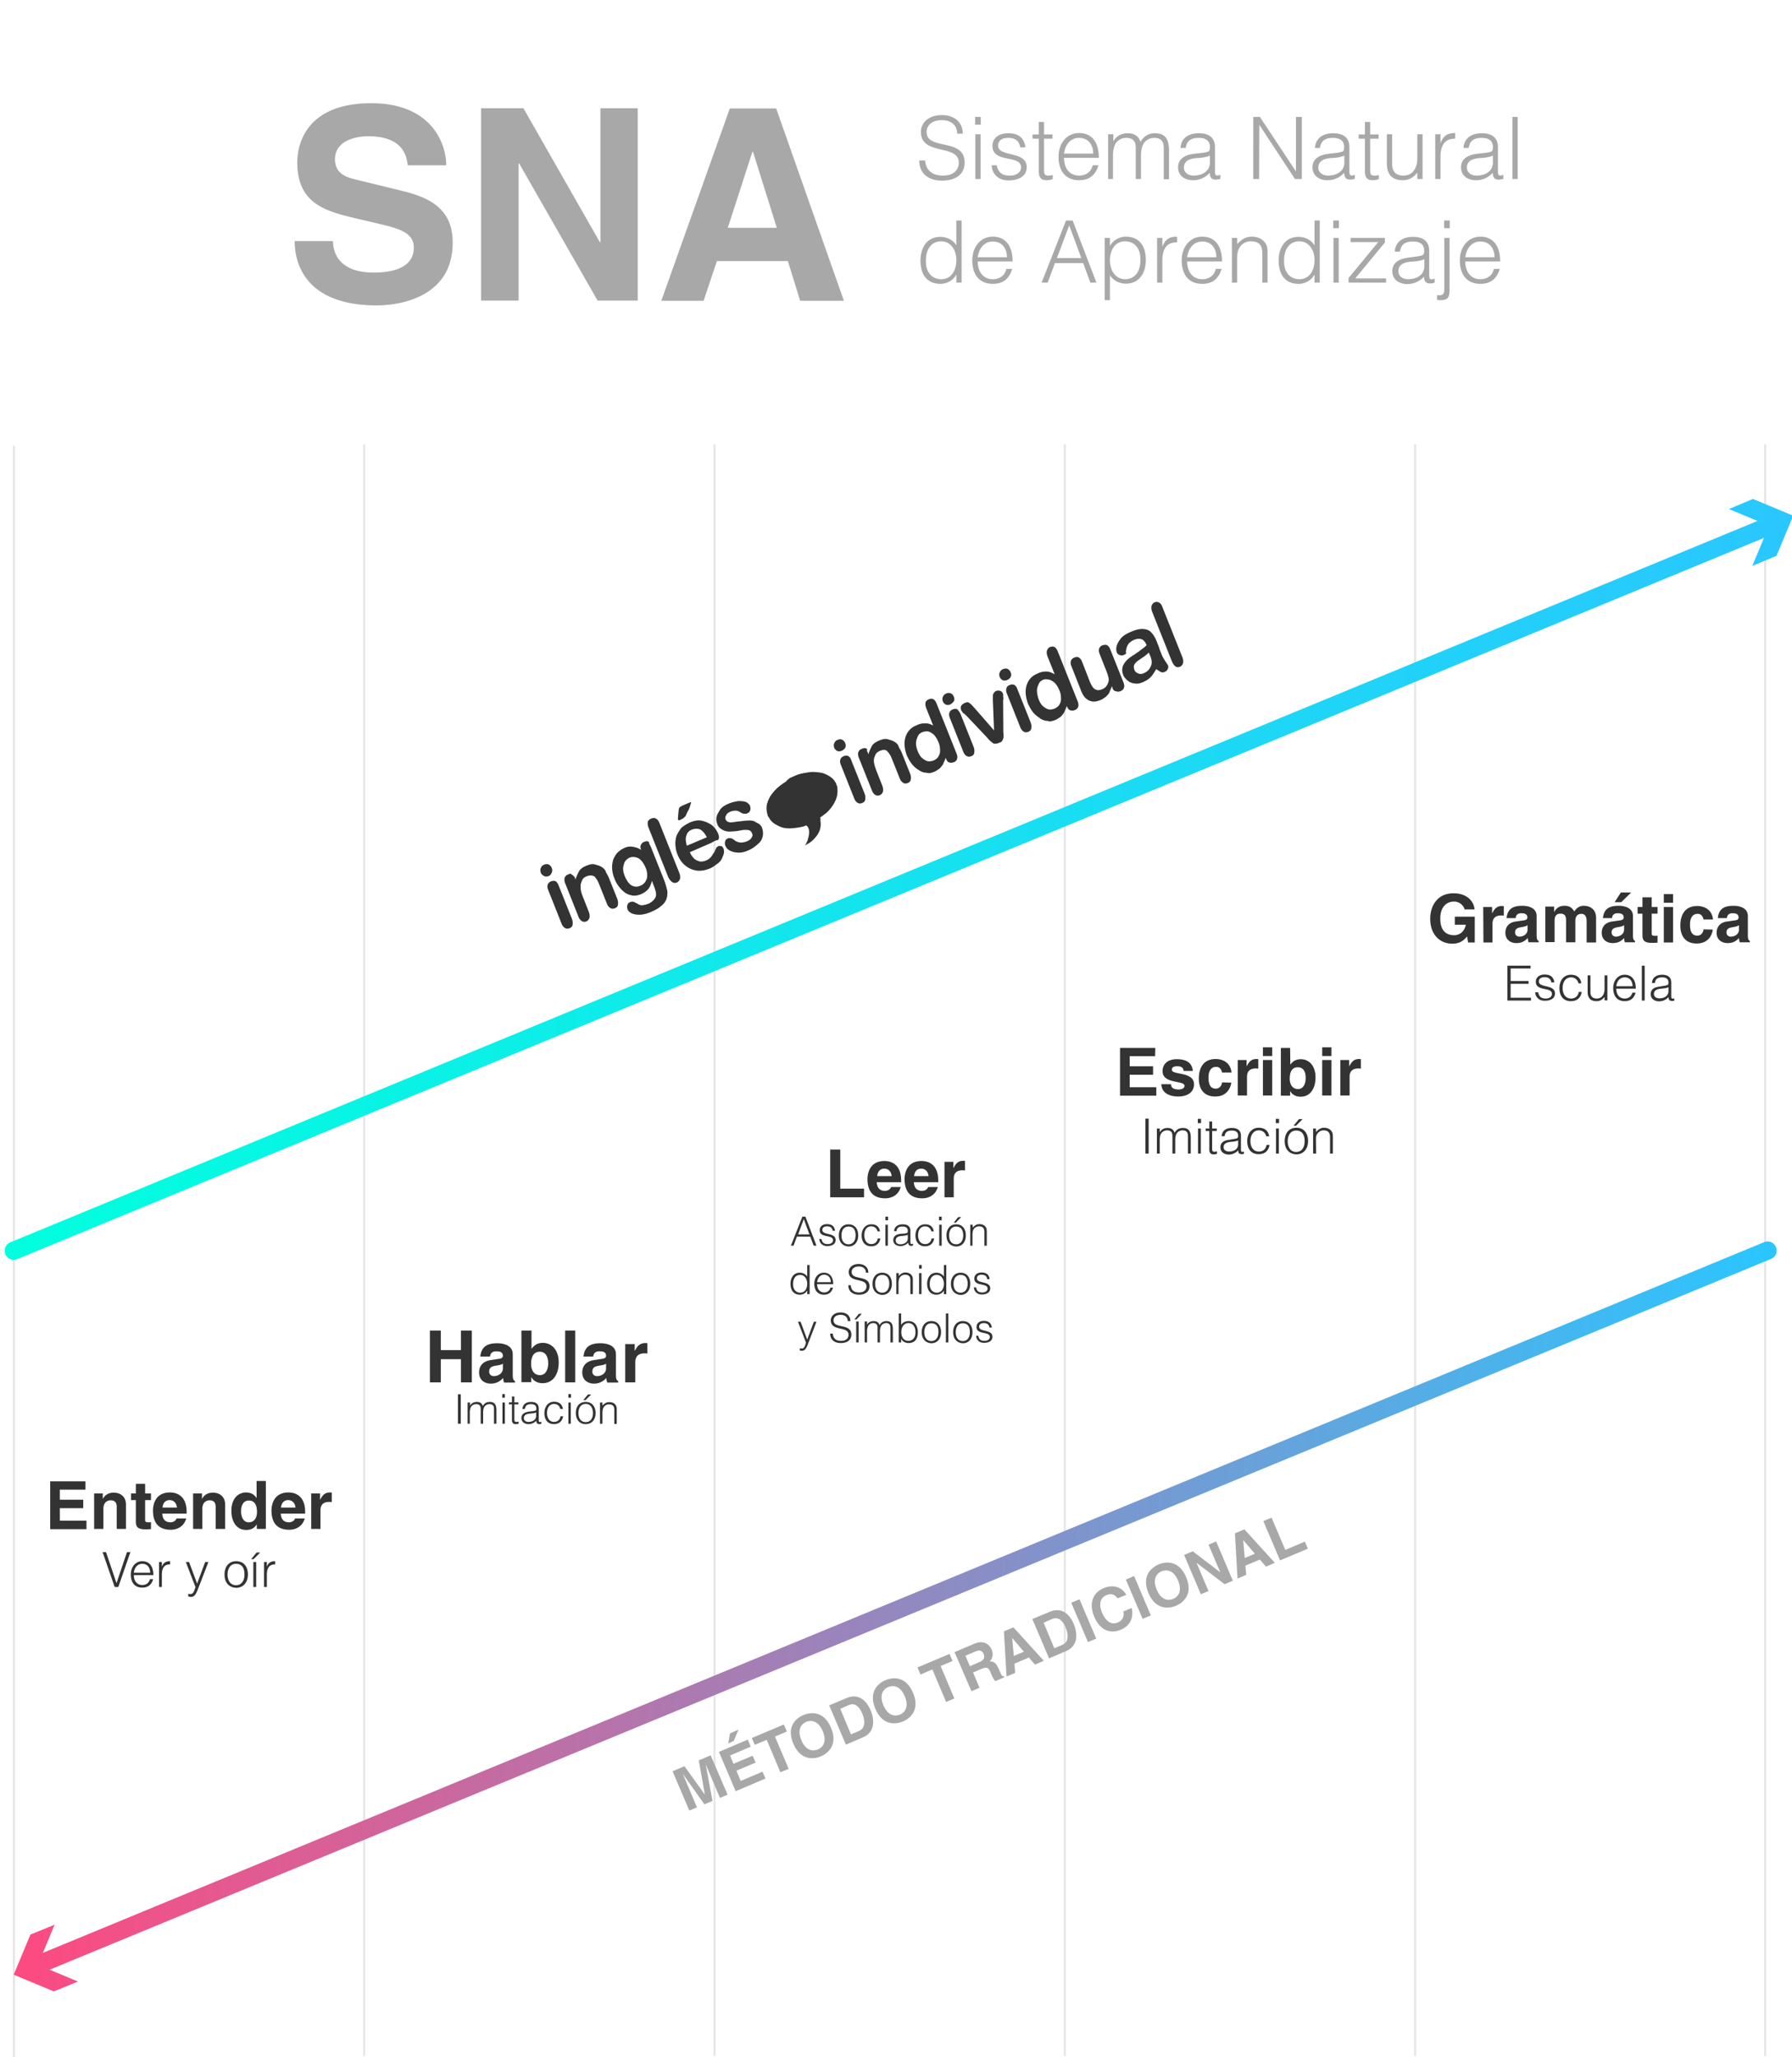 <svg xmlns="http://www.w3.org/2000/svg" viewBox="0 0 889.1 1020.4" xmlns:xlink="http://www.w3.org/1999/xlink"><linearGradient id="a"><stop offset="0" stop-color="#00ffde"/><stop offset="1" stop-color="#2ac6ff"/></linearGradient><linearGradient id="c" x1="2.3" x2="892.24" y1="578.96" y2="578.96" gradientTransform="matrix(1 0 0 -1 0 1020)" gradientUnits="userSpaceOnUse" xlink:href="#a"/><linearGradient id="d" x1="189.91" x2="894.16" y1="755.94" y2="755.94" gradientTransform="matrix(1 0 0 -1 0 1020)" gradientUnits="userSpaceOnUse" xlink:href="#a"/><linearGradient id="b"><stop offset="0" stop-color="#ff497f"/><stop offset="1" stop-color="#2ac6ff"/></linearGradient><linearGradient id="e" x1="-.08" x2="881.45" y1="222.05" y2="222.05" gradientTransform="matrix(1 0 0 -1 0 1020)" gradientUnits="userSpaceOnUse" xlink:href="#b"/><linearGradient id="f" x1="2.31" x2="706.56" y1="48.75" y2="48.75" gradientTransform="matrix(1 0 0 -1 0 1020)" gradientUnits="userSpaceOnUse" xlink:href="#b"/><path fill="none" stroke="#e5e5e5" stroke-miterlimit="10" d="M6.9 221.1v799.3m173.8-800v799.4m173.8-799.4v799.4m173.8-799.4v799.4m173.8-799.4v799.4m173.7-799.4v799.4"/><path fill="none" stroke="url(#c)" stroke-width="9" d="M6.8 620.4l869-358.7" stroke-linecap="round" stroke-linejoin="round"/><path fill="url(#d)" d="M869.4 280.7l8.3-19.9-19.9-8.3 11.9-5 20 8.3-8.3 19.9z"/><path fill="none" stroke="url(#e)" stroke-width="9" d="M16.3 975.6L877 620.3" stroke-linecap="round" stroke-linejoin="round"/><path fill="url(#f)" d="M38.7 982.9l-19.9-8.3 8.3-19.9-12 4.9-8.3 19.9 19.9 8.3z"/><path fill="#333" d="M272.3 434.5c-.7.3-1.5.4-2.2.1-.6-.3-1.5-.8-1.8-1.8-.2-.8-.4-1.5.1-2.4.2-.6.9-1.3 1.6-1.5.7-.3 1.5-.4 2.2-.1.6.3 1.2.9 1.5 1.6.4 1 .4 1.5.1 2.3s-.8 1.6-1.5 1.8zm4.9 4.8l6.5 16.3c.5 1.3.5 2 .4 3s-.7 1.5-1.5 1.8c-.7.3-1.5.4-2.3-.1-.6-.3-1.3-1.1-1.7-2.2l-6.6-16.6c-.5-1.3-.5-2-.2-2.8.2-.6.9-1.3 1.6-1.5.7-.3 1.5-.4 2.2-.1.6.3 1.2 1.2 1.6 2.2zm8.1-3.8l.2.8c.5-1.6 1.2-3 1.8-4.2.9-1.3 2-2 3.7-2.7 1.5-.6 2.9-1 4.2-.6s2.4.6 3.7 1.5c.7.5 1.3 1.1 1.6 1.9.2.8.9 1.6 1.5 3l4.2 10.5c.5 1.3.5 2 .4 3s-.7 1.5-1.5 1.8c-.7.3-1.5.4-2.3-.1-.6-.3-1.3-1.1-1.7-2.2l-3.8-9.5c-.7-1.9-1.5-3-2.4-4-1.3-.6-2.4-.6-3.9 0-1 .4-1.8 1-2.2 2s-.9 2-.7 3.2c-.1 1.1.2 2.8 1.2 5.2l2.8 7.1c.5 1.3.5 2 .4 3-.2.6-.7 1.5-1.5 1.8-.7.3-1.5.4-2.3-.1-.7-.5-1.3-1.1-1.7-2.2l-6.6-16.6c-.4-1-.5-2-.2-2.8.2-.6.9-1.3 1.6-1.5.5-.3 1-.4 1.5-.4.1.3.5.4.9.8.4.2.9.8 1.1 1.3zm37.8-15l6.5 16.3c.7 1.9 1.1 3.5 1.5 5.1.1 1.6 0 2.8-.5 4.2-.6 1.4-1.3 2.3-2.6 3.3-1.2 1.1-2.8 2-4.9 2.9-1.8.8-3.7 1.3-5.2 1.4-1.6.1-3.1-.1-4.4-.6-1.1-.6-1.8-1.1-2.2-2.2-.2-.8-.2-1.3 0-2 .2-.8.6-1.1 1.3-1.4s1.5-.4 2.4.1c.5.4 1 .4 1.5.8s1 .4 1.3.6c.6 0 1.1.1 1.6-.1.6 0 1.2-.3 2-.5 1.5-.6 2.4-1.4 3.1-2.2.6-.8 1-1.5 1-2.4s-.1-1.6-.5-2.7c-.2-.8-.9-2.2-1.5-4.2-.5 1.6-1 3-1.7 3.9s-2 2-3.7 2.7c-1.8.8-3.7 1-5.2.5-1.8-.4-3.3-1.4-4.6-2.8s-2.7-3.2-3.5-5.6c-.7-1.6-1-3.3-1.1-4.9s.2-2.9.5-4.2c.6-1.4 1.2-2.5 2-3.4 1-1 2.1-1.8 3.2-2.3 1.6-.8 2.9-1 4.4-.8 1.5.3 2.7.5 4.3 1.6-.4-1-.5-1.8-.1-2.5.4-.8.9-1.3 1.6-1.5 1-.4 1.7-.5 2.4.1 0 .8.6 1.6 1.1 2.8zM310 434.6c.9 2.2 2.1 3.9 3.4 4.6 1.5.8 2.8.8 4.4.1 1-.4 1.6-.9 2.3-1.8.5-.8 1-1.8 1-3 0-1.3-.1-2.5-.7-3.9-.9-2.2-2.1-3.9-3.5-4.8-1.5-.8-3.2-.9-4.5-.4-1.6.8-2.6 1.9-2.9 3.5-.6 1.7-.4 3.6.5 5.7zm21.6.6l-9.8-24.6c-.5-1.3-.5-2-.4-3 .2-.6.9-1.3 1.8-1.6s1.5-.4 2.3.1c.6.3 1.2.9 1.7 2.2l9.8 24.6c.5 1.3.5 2 .4 3-.2.6-.7 1.5-1.5 1.8-.7.3-1.5.4-2.3-.1-1-.7-1.6-1.6-2-2.4zm21.3-17.1l-10.6 4.6c.5 1.3 1.2 2.3 2.1 3.2.9.8 1.8 1.1 2.8 1.4.9.1 2 0 2.9-.4.7-.3 1.2-.5 1.8-1s1-1 1.3-1.4c.4-.5.6-1.1 1-1.5.4-.5.6-1.4 1.1-2.2.1-.4.5-.8 1-1 .5-.3 1-.1 1.6-.1.4.1.7.5 1.1 1.3.2.5.2 1.3.2 1.9-.1.9-.5 1.6-.9 2.7-.4 1-1.1 1.9-2.2 2.7s-2.3 1.8-3.7 2.4c-3.5 1.5-6.5 1.6-9.5.4-2.9-1.3-5.2-3.4-6.7-7.1-.7-1.6-1-3.3-1.1-4.9s.1-3.2.6-4.6c.6-1.4 1.5-2.7 2.3-3.8 1.2-1.1 2.6-1.9 4.2-2.7 2.1-.9 4.2-1.3 6-.9s3.4 1.1 5 2.2c1.3 1.1 2.3 2.4 3.1 4.2.6 1.5.5 2.7-.1 3.2-1.2.1-2 .7-3.3 1.4zm-12.1 1.4l9.9-4.2c-1-1.9-2.1-3.2-3.2-3.8-1.3-.6-2.7-.5-4.2 0-1.5.6-2.4 1.6-2.7 2.9-.6 1.4-.4 3 .2 5.1zm-1.5-20.2l2.6-1.1c.7-.3 1-.4 1-.1 0 0-.2.6-.6 2-.4 1.3-.9 2-1.5 3.2-.4 1-.7 1.8-1.1 1.9-.5.8-1.5 1.1-2.2 1.5-.5.3-1 .1-1.1-.1-.1-.3 0-.9 0-1.4l.2-2.2c.1-1.1.2-2.2.6-2.5.5-.5 1.4-.9 2.1-1.2zm38.7 11.1c.6 1.5.7 3.2.4 4.4a6.1 6.1 0 0 1-2.3 3.8c-1.2 1.1-2.7 2.3-4.8 3.2-1.8.8-3.7 1.3-5.4 1.1-1.7-.1-2.9-.5-4-1.1s-1.7-1.5-2.1-2.5c-.2-.8-.2-1.3 0-2 .2-.8.6-1.1 1.3-1.4.5-.3 1-.1 1.6-.1.4.1 1 .4 1.5.8.9.8 1.8 1.1 2.9 1.3 1.1.1 2.2-.1 3.5-.6 1.2-.5 1.8-1 2.3-1.8s.6-1.4.2-2.2c-.4-1-1.1-1.5-2.1-1.6-.9-.1-2.3-.1-4 .3-2.1.4-3.7.4-5 .5-1.3 0-2.6-.3-3.7-1-1.1-.6-2-1.4-2.4-2.7-.5-1.3-.6-2.3-.4-3.5s1-2.4 1.8-3.7c.9-1.3 2.4-2.2 4.3-3a18 18 0 0 1 3.9-1.1c1.2-.3 2.4-.1 3.3 0s1.8.4 2.3 1c.7.5 1 1 1.1 1.5.2.8.2 1.3 0 2-.2.6-.6 1.1-1.6 1.5-.5.3-1 .1-1.6.1s-1.2-.4-2-.9c-.6-.3-1.3-.6-2-.6-.6 0-1.6.1-2.6.5s-1.8 1-2.1 1.8c-.5.8-.6 1.4-.2 2.2.2.5.6.9 1.3 1.1.6.3 1.5.3 2.3.1.9 0 2.1-.4 3.7-.4 1.8-.3 3.4-.4 4.8-.4 1.3 0 2.3.4 3.2 1.1 1.4.5 2.2 1.4 2.6 2.3zm39.6-38c-.7.3-1.5.4-2.2.1-.6-.3-1.2-.9-1.5-1.6-.2-.8-.4-1.5.1-2.4.2-.6.9-1.3 1.6-1.5.7-.3 1.5-.4 2.2-.1.6.3 1.2.9 1.5 1.6.4 1 .4 1.5.1 2.3-.3.7-1.1 1.3-1.8 1.6zm4.8 4.8l6.5 16.3c.5 1.3.5 2 .4 3-.1.9-.7 1.5-1.5 1.8-.7.3-1.5.4-2.3-.1-.6-.3-1.3-1.1-1.7-2.2l-6.6-16.6c-.5-1.3-.5-2-.2-2.8.2-.6.9-1.3 1.6-1.5.7-.3 1.5-.4 2.2-.1s1.3 1.2 1.6 2.2zm8.2-3.8l.2.8c.5-1.6 1.2-3 1.8-4.2.6-1.1 2-2 3.7-2.7 1.5-.6 2.9-1 4.2-.6 1.2.4 2.4.6 3.7 1.5.7.5 1.3 1.1 1.6 1.9.2.8.9 1.6 1.5 3l4.2 10.5c.5 1.3.5 2 .4 3-.1.9-.7 1.5-1.5 1.8-.7.3-1.5.4-2.3-.1-.7-.5-1.3-1.1-1.7-2.2l-3.8-9.5c-.7-1.9-1.5-3-2.4-4-.9-.8-2-.9-3.7-.1-1 .4-1.8 1-2.2 2s-.9 2-.7 3.2c0 .9.5 2.7 1.3 4.8l2.8 7.1c.5 1.3.5 2 .4 3-.2.6-.7 1.5-1.5 1.8-.7.3-1.5.4-2.3-.1-.6-.3-1.3-1.1-1.7-2.2l-6.5-16.3c-.4-1-.5-2-.2-2.8.2-.6.9-1.3 1.6-1.5.5-.3 1-.4 1.5-.4.6 0 .9.1 1.3.6-.4.6.1 1.2.3 1.7zm38.8 3l-.2-.5c-.4 1.3-.9 2-1.2 3-.5.8-1 1.5-1.8 2.3-.9.6-1.5 1.1-2.6 1.6-1.5.6-2.7.9-3.9.5-1.3 0-2.7-.5-3.8-1.3-1.1-.6-2.3-1.6-3.3-2.8-1.1-1.3-1.8-2.7-2.6-4.3-1.3-3.4-1.6-6.7-.7-9.4s2.6-4.6 5.4-5.7c1.6-.8 2.9-1 4.3-1 1-.1 2.6.3 4 1.1l-3.4-8.5c-.5-1.3-.5-2-.4-3 .2-.6.9-1.3 1.6-1.5 1-.4 1.5-.4 2.2-.1.6.3 1.3 1.1 1.7 2.2l9.9 24.8c.4 1 .5 2 .2 2.8s-.9 1.3-1.6 1.5-1.5.4-2.2.1c-.7-.1-1.2-.8-1.6-1.8zm-14.1-3.9c.6 1.5 1.3 2.8 2.2 3.5.9.8 2 1.4 2.8 1.6.9.1 2 0 2.9-.4 1-.4 1.8-1 2.3-1.8s1-1.8.9-3.3c0-1.4-.2-2.8-.9-4.2-.6-1.5-1.3-2.5-2.2-3.5-.9-.8-2-1.4-2.8-1.6-.9-.1-2 0-2.9.4-1 .4-1.8 1-2.2 2s-.9 2-.9 3.3c-.1 1.2.3 2.7.8 4zm16.2-23.1c-.7.3-1.5.4-2.2.1s-1.2-.9-1.5-1.6c-.2-.8-.4-1.5.1-2.4.2-.6.9-1.3 1.6-1.5.7-.3 1.5-.4 2.2-.1s1.2.9 1.5 1.6c.4 1 .4 1.5.1 2.3-.7.8-1 1.2-1.8 1.6zm5 4.6l6.5 16.3c.5 1.3.5 2 .4 3s-.7 1.5-1.5 1.8-1.5.4-2.3-.1c-.6-.3-1.3-1.1-1.7-2.2l-6.6-16.6c-.5-1.3-.5-2-.2-2.8.2-.6.9-1.3 1.6-1.5.7-.3 1.5-.4 2.2-.1.5.5 1.1 1.2 1.6 2.2zm7.1-2.7l9.6 11-.6-15.4c.1-1.1-.1-2.3.2-2.7.4-.5.6-1.1 1.3-1.4s1.2-.3 2.2-.1c.6.3 1.1.6 1.3 1.4.1.3.2.5.1 1 .1.3 0 .9.1 1s0 .9-.1 1.1l.1 15.6c0 .6.1 1 .1 1.6s0 1.4-.1 1.8-.4 1-.6 1.4c-.4.5-.9.6-1.6.9s-1.5.4-2.1.4-1-.4-1.5-.8-1.2-.9-2.2-2.2l-10.5-11.1c-.4-.1-.5-.6-.9-.8-.4-.1-.6-.3-.9-.8-.1-.3-.5-.6-.6-.9-.2-.5-.2-.8-.2-1.3s.1-.9.6-1.4.9-.6 1.3-.9c1-.4 1.7-.5 2.2-.1.9.6 1.8 1.6 2.8 2.7zm16.1-14c-.7.3-1.5.4-2.2.1s-1.2-.9-1.5-1.6c-.2-.8-.4-1.5.1-2.4.2-.6.9-1.3 1.6-1.5.7-.3 1.5-.4 2.2-.1.6.3 1.2.9 1.5 1.6.4 1 .4 1.5.1 2.3-.4.7-1 1.3-1.8 1.6zm5.1 4.6l6.5 16.3c.5 1.3.5 2 .4 3-.1.9-.7 1.5-1.5 1.8-.7.3-1.5.4-2.3-.1-.6-.3-1.3-1.1-1.7-2.2l-6.6-16.6c-.5-1.3-.5-2-.2-2.8.2-.8.9-1.3 1.6-1.5.7-.3 1.5-.4 2.2-.1.7.4 1.3 1.2 1.6 2.2zm24.7 8.8l-.2-.5c-.4 1.3-.9 2-1.2 3-.5.8-1 1.5-1.8 2.3-.9.6-1.5 1.1-2.6 1.6-1.5.6-2.7.9-3.9.5-1.3 0-2.7-.5-3.8-1.3s-2.3-1.6-3.3-2.8c-1.1-1.3-1.8-2.7-2.6-4.3-1.3-3.4-1.6-6.7-.7-9.4s2.6-4.6 5.4-5.7c1.6-.8 2.9-1 4.3-1s2.7.5 4.2 1.4l-3.5-8.7c-.5-1.3-.5-2-.4-3 .2-.6.7-1.5 1.5-1.8.7-.3 1.5-.4 2.2-.1.6.3 1.3 1.1 1.7 2.2l9.9 24.8c.4 1 .5 2 .2 2.8-.2.6-.9 1.3-1.6 1.5-.7.3-1.5.4-2.2.1-.6 0-1.2-.7-1.6-1.6zm-14.2-3.9c.6 1.5 1.3 2.8 2.2 3.5.9.8 2 1.4 2.8 1.6.9.1 2 0 2.9-.4s1.8-1 2.3-1.8 1-1.8.9-3.3c0-1.4-.2-2.8-.9-4.2-.6-1.5-1.3-2.5-2.2-3.5-.9-.8-2-1.4-2.8-1.6-.9-.1-2.1-.3-2.9.1-1 .4-1.8 1-2.2 2s-.9 2-.9 3.3c0 1.5.4 3.1.8 4.3zm36.6-5.7l-.2-.8c-.4 1.3-.9 2-1.2 3-.4 1-1 1.5-1.8 2.3-.9.6-1.7 1.3-2.6 1.6-1.5.6-2.7.9-3.8.8s-2.4-.6-3.3-1.4c-1.2-.9-2.1-2.5-2.9-4.7l-4.5-11.4c-.5-1.3-.5-2-.2-2.8.2-.6.9-1.3 1.6-1.5 1-.4 1.5-.4 2.2-.1.6.3 1.3 1.1 1.7 2.2l3.5 9c.5 1.3 1 2.4 1.6 3.3s1.3 1.4 2.1 1.6c.7.3 1.7.1 2.7-.3s1.8-1 2.3-1.8 1-1.8 1-3c0-.9-.5-2.7-1.7-5.6l-2.8-7.1c-.5-1.3-.5-2-.2-2.8.2-.6.9-1.3 1.6-1.5s1.5-.4 2.2-.1c.6.3 1.3 1.1 1.7 2.2l6.5 16.3c.4 1 .5 2 .2 2.8-.2.6-.9 1.3-1.6 1.5-.7.3-1.5.4-2.2.1-1.1-.1-1.6-.8-1.9-1.8zm21.8-9.2c-1 1.5-1.8 3-2.8 4s-2.3 1.8-3.9 2.5c-1.5.6-2.7.9-4.2.6-1.1-.1-2.4-.6-3.3-1.4s-1.7-1.5-2.2-2.8c-.6-1.5-.7-3.2-.1-4.6s1.7-2.7 3.2-3.9c.2-.1 1.1-.8 2.4-1.6 1.3-.9 2.4-1.6 3.2-2.3.9-.6 2-1.4 2.9-2.4-.6-1.5-1.6-2.5-2.2-2.8-1-.4-2.1-.5-3.8.1-1.5.6-2.2 1.3-2.8 1.8-.5.8-1 1.5-1.2 2.5-.1.9-.5 1.6-.2 2.2.2.5-.5.8-1.2 1.1s-1.2.3-2 0c-.7-.3-1.1-.6-1.3-1.1-.4-1-.5-2-.2-3.3.4-1.3 1-2.4 2.1-3.8s2.9-2.4 5-3.3c2.3-1 4.3-1.5 6-1.4s2.9.5 3.9 1.5 2.1 2.5 2.9 4.7c.5 1.3 1 2.4 1.3 3.4s.7 1.9 1.2 3.2c.4 1 1.1 2.2 1.8 3.2.7 1.1 1.2 1.8 1.3 2 .2.5.2 1.3-.1 1.8-.2.6-.9 1.3-1.6 1.5-.5.3-1.2.3-2 0-.3-.3-1.2-.7-2.1-1.4zm-3.8-8.1c-.6.5-1.6 1.5-3.2 2.5-1.3.9-2.4 1.6-2.8 2-.4.5-1 1-1.2 1.6s-.2 1.5.1 2.3c.4 1 .9 1.4 1.8 1.8 1 .4 1.8.4 2.7 0 1.2-.5 2.1-1.1 2.8-2s1.1-1.9 1.3-2.9c.1-1.1-.1-2.5-1-4.4l-.4-1zm11.6 4.4l-9.8-24.6c-.5-1.3-.5-2-.4-3 .2-.6.7-1.5 1.5-1.8.7-.3 1.5-.4 2.3.1.6.3 1.3 1.1 1.7 2.4l9.8 24.6c.5 1.3.5 2 .4 3-.2.6-.7 1.5-1.5 1.8-.7.3-1.5.4-2.3-.1-.7-.6-1.3-1.5-1.7-2.4zm-189.6 57.7c1.2-.5 2.3-1 3.5-1.5l.2-.1c2.4-.8 4.8-1.1 7.2-1.4 2.4.1 5 .1 7.4 1.4 1.3.6 2.6 1.5 3.4 2.5.5.4.7 1.1 1.1 1.5.2.8.5 1.3.7 1.9.1.3 0 .9.1 1 .1 1.6 0 3.4-.7 5.2-1.1 2.8-2.9 5.2-5.1 7.1-.9.6-1.7 1.3-2.6 1.9-.2.1-.2.1-.1.4s.2.5 0 .9c.5 2.7.1 5.1-1.5 7.5-1.2 1.6-2.6 3.2-4.4 4.2-.5.3-1 .4-1.3.9l-.2.1s-.1-.3.1-.4c.4-1 1-1.8 1.2-3 .5-1.6.7-3.2.4-4.7-.2-.5-.5-1.3-.9-1.6-.4-.1-.5-.4-.9-.1-.2.1-.5.3-.7.3-2.2.6-4.6.9-7 1-2 0-3.9-.3-5.7-1.3-1.7-.8-3.2-1.8-4.2-3.4-.2-.5-.6-.9-.9-1.4-.1-.3-.2-.5-.2-.8l-.1-.3c-.4-1.5-.5-3.2-.2-4.7.6-2 1.3-3.7 2.6-5.3 1.7-2.4 4.3-4.4 6.7-5.9 1-1.1 1.5-1.4 2.1-1.9z"/><path fill="#a8a8a8" d="M361 890.2l-3.8 1.6-6.9-16.3h-.1l3.3 17.8-4 1.7-10.5-14.8h-.1l6.9 16.3-3.8 1.6-8.3-19.5 5.9-2.5 10 13.9h.1l-3-16.8 5.9-2.5zm11.5-23.8l-10.3 4.4 1.7 4.1 9.5-4 1.5 3.4-9.5 4 2.1 5.1 10.8-4.6 1.5 3.4-14.8 6.3-8.3-19.5 14.3-6.1zm-8.5-2.8l-2.7 1.2.9-5 4.2-1.8zm27.3 13.8l-4.1 1.7-6.8-16.1-5.9 2.5-1.5-3.4 15.9-6.7 1.5 3.5-5.9 2.5zm7.3-26.7c2.6-1.1 9.8-2.9 13.7 6.3s-2.4 13.1-5 14.2-9.8 2.9-13.7-6.3 2.4-13.1 5-14.2zm7.2 17.1c2.2-.9 4.7-3.6 2.4-9.1s-6-5.5-8.2-4.6-4.7 3.6-2.4 9.1 6 5.5 8.2 4.6zm5.6-21.9l8.6-3.6c6.6-2.8 10.3 2.2 11.9 5.9 1.8 4.2 2.7 10.9-3.8 13.6l-8.4 3.6zm10.8 14.4l4-1.7c3.3-1.4 3-5.2 1.7-8.4-2.4-5.8-5.4-5.1-7.1-4.3l-3.9 1.7zm17.1-26.9c2.6-1.1 9.8-2.9 13.7 6.3s-2.4 13.1-5 14.2-9.8 2.9-13.7-6.3c-3.9-9.1 2.4-13.1 5-14.2zm7.2 17.1c2.2-.9 4.7-3.6 2.4-9.1s-6-5.5-8.2-4.6-4.7 3.6-2.4 9.1c2.4 5.5 6 5.5 8.2 4.6zm27-8l-4.1 1.7-6.8-16.1-5.9 2.5-1.5-3.5 15.9-6.7 1.5 3.5-5.9 2.5zm.1-23l9.9-4.2c5.2-2.2 7.8 1.2 8.5 2.9.9 2.1.6 4.5-1 5.9 1.9 0 3 .3 4.6 3.9 1.2 2.9 1.5 3.6 2.5 3.5l.2.5-4.5 1.9c-.7-.8-1.3-1.7-2.1-3.8-1.1-2.7-1.7-3.6-4.7-2.3l-4.2 1.8 3.2 7.6-4 1.7zm12.4 4.9c2.1-.9 2.8-2.1 2-4-.4-1-1.5-2.4-3.9-1.3l-5.1 2.2 2.2 5.2zm17.7 5.4l-4.3 1.8-1.3-22.4 4.7-2 15.1 16.6-4.4 1.9-3-3.5-7.2 3zm-.7-8.4l5-2.1-5.7-6.7h-.1zm9.2-18.3l8.6-3.6c6.6-2.8 10.3 2.2 11.9 5.9 1.8 4.2 2.7 10.9-3.8 13.6l-8.4 3.6zm10.9 14.5l4-1.7c3.3-1.4 3-5.2 1.7-8.4-2.4-5.8-5.4-5.1-7.1-4.3l-3.9 1.7zm20.8-4.8l-4.1 1.7-8.3-19.5 4.1-1.7zm10.6-20c-.8-1-2.4-3-5.7-1.5-2 .8-4.3 3.4-1.9 8.9 1.5 3.5 4.2 6.1 7.7 4.6 2.3-1 3.3-2.9 2.8-5.5l4.1-1.7c1 4.6-.5 8.7-5.4 10.8-5.2 2.2-10.4.3-13.2-6.5-2.9-6.8-.4-12 4.6-14.1 5.8-2.5 9.9.5 11.3 3.3zm16.5 8.5l-4.1 1.7-8.3-19.5 4.1-1.7zm3.8-25.3c2.6-1.1 9.8-2.9 13.7 6.3s-2.4 13.1-5 14.2-9.8 2.9-13.7-6.3 2.5-13.1 5-14.2zm7.3 17.1c2.2-.9 4.7-3.6 2.4-9.1s-6-5.5-8.2-4.6-4.7 3.6-2.4 9.1 6 5.5 8.2 4.6zm17.5-26.9l3.8-1.6 8.3 19.5-4.1 1.7-13.8-10.5h-.1l5.9 13.9-3.8 1.6-8.3-19.5 4.3-1.8 13.5 10.3h.1zm18.7 15L614 783l-1.3-22.4 4.7-2 15.1 16.6-4.4 1.9-3-3.5-7.2 3zm-.7-8.4l5-2.1-5.7-6.7h-.1zm20.1-4l9.7-4.1 1.5 3.5-13.8 5.8-8.3-19.5 4.1-1.7z"/><path fill="#333" d="M42.3 738.9H29.7v5h11.6v4.2H29.7v6.2h13.2v4.2h-18v-23.7h17.5v4.1zm20.2 19.5h-4.6v-10.7c0-1.3-.1-3.5-3-3.5-2 0-3.6 1.4-3.6 4.1v10.1h-4.6v-17.6H51v2.6h.1c.6-1.1 2-3 5.3-3 3.4 0 6.1 2 6.1 5.9zm9.5-17.6h2.9v3.3H72v9.6c0 1 0 1.4 1.9 1.4.3 0 .6 0 1-.1v3.5c-.7 0-1.5.1-2.2.1h-.6c-4 0-4.7-1.5-4.7-3.8v-10.7H65v-3.3h2.4V736H72zm20.4 12.4c-1.2 4.2-4.7 5.6-7.7 5.6-5 0-8.8-2.4-8.8-9.6 0-2.1.7-8.9 8.4-8.9 3.5 0 8.3 1.7 8.3 9.7v.8H80.5c.1 1.3.4 4.3 4.1 4.3 1.3 0 2.6-.7 3-1.9zm-4.6-5.4c-.3-2.8-2.1-3.7-3.6-3.7-2.2 0-3.3 1.4-3.6 3.7zm23.8 10.6H107v-10.7c0-1.3-.1-3.5-3-3.5-2 0-3.6 1.4-3.6 4.1v10.1h-4.6v-17.6h4.4v2.6h.1c.6-1.1 2-3 5.3-3 3.4 0 6.1 2 6.1 5.9v12.1zm20.3 0h-4.5v-2.2h-.1c-1.1 2-3.2 2.7-5.1 2.7-5.2 0-7.4-4.6-7.4-9.5 0-6.1 3.4-9.1 7.3-9.1 3 0 4.4 1.6 5.1 2.7h.1v-8.4h4.6zm-8.5-3.3c2.9 0 4.1-2.4 4.1-5.1 0-2.8-.8-5.7-4-5.7-2.9 0-3.9 2.6-3.9 5.4 0 2.1.8 5.4 3.8 5.4zm27.8-1.9c-1.2 4.2-4.7 5.6-7.7 5.6-5 0-8.8-2.4-8.8-9.6 0-2.1.7-8.9 8.4-8.9 3.5 0 8.3 1.7 8.3 9.7v.8h-12.1c.1 1.3.4 4.3 4.1 4.3 1.3 0 2.6-.7 3-1.9zm-4.6-5.4c-.3-2.8-2.1-3.7-3.6-3.7-2.2 0-3.3 1.4-3.6 3.7zm7.8-7h4.4v3h.1c1-1.8 2-3.5 4.8-3.5.3 0 .6 0 .9.1v4.7c-.4-.1-.9-.1-1.3-.1-3.6 0-4.3 2.2-4.3 4.2v9.2h-4.6zM50.9 769.9h1.7l5.2 15.4 5.2-15.4h1.7l-6 17.3h-1.8zm15.5 11.4c0 2.7 1.4 4.9 4.2 4.9 1.9 0 3.3-1 3.8-2.9H76c-.7 2.4-2.2 4.2-5.4 4.2-4 0-5.7-2.8-5.7-6.5 0-3.6 2.2-6.6 5.7-6.6 3.4 0 5.5 2.4 5.5 6.9zm8.1-1.2c0-2.4-1.3-4.4-3.9-4.4-2.5 0-3.9 2-4.2 4.4zm5.8 7.1h-1.4v-12.4h1.4v2.3c.8-2 2-2.7 4.1-2.7v1.6c-3.2-.1-4.1 2.3-4.1 5.1zm13.1 3.4c.4.1.8.1 1.2.1 1.6 0 1.9-2.4 2.4-3.4l-4.8-12.5h1.6l4 10.7 4-10.7h1.6L98.7 787c-1.2 3.1-1.9 5.1-3.9 5.1-.5 0-1-.1-1.4-.2zm18-9.6c0-3.6 1.9-6.6 5.8-6.6s5.8 2.9 5.8 6.6c0 3.9-2.3 6.6-5.8 6.6-3.3-.1-5.8-2.3-5.8-6.6zm5.7-5.3c-3 0-4.2 2.6-4.2 5.3 0 3.1 1.5 5.3 4.2 5.3 3 0 4.2-2.6 4.2-5.3 0-3-1.1-5.3-4.2-5.3zm7.5-2.3l2.7-3.3h1.8l-3.3 3.3zm1.1 13.8v-12.4h1.4v12.4zm6.7 0H131v-12.4h1.4v2.3c.8-2 2-2.7 4.1-2.7v1.6c-3.2-.1-4.1 2.3-4.1 5.1zm284.5-197.6h11.8v4.3h-16.8v-23.7h5zm30-.8c-1.2 4.2-4.7 5.6-7.7 5.6-5 0-8.8-2.4-8.8-9.6 0-2.1.7-8.9 8.4-8.9 3.5 0 8.3 1.7 8.3 9.7v.8H435c.1 1.3.4 4.3 4.1 4.3 1.3 0 2.6-.7 3-1.9zm-4.5-5.4c-.3-2.8-2.1-3.7-3.6-3.7-2.2 0-3.3 1.4-3.6 3.7zm22.9 5.4c-1.2 4.2-4.7 5.6-7.7 5.6-5 0-8.8-2.4-8.8-9.6 0-2.1.7-8.9 8.4-8.9 3.5 0 8.3 1.7 8.3 9.7v.8h-12.1c.1 1.3.4 4.3 4.1 4.3 1.3 0 2.6-.7 3-1.9zm-4.6-5.4c-.3-2.8-2.1-3.7-3.6-3.7-2.2 0-3.3 1.4-3.6 3.7zm7.9-7.1h4.4v3h.1c1-1.8 2-3.5 4.8-3.5.3 0 .6 0 .9.1v4.7c-.4-.1-.9-.1-1.3-.1-3.6 0-4.3 2.2-4.3 4.2v9.2h-4.6zm-76.2 41.6l5.7-14.4h1.5l5.5 14.4h-1.4l-1.7-4.5h-6.6l-1.7 4.5zm3.6-5.6h5.6l-2.8-7.6zm11.6 2.4c.4 1.8 1.3 2.4 3.1 2.4 1.7 0 2.6-.9 2.6-1.9 0-3-6.6-.9-6.6-5 0-1.7 1.3-3 3.6-3 2.2 0 3.7.9 4 3.3h-1.2c-.2-1.6-1.3-2.2-2.8-2.2s-2.3.7-2.3 1.8c0 2.8 6.6 1.1 6.6 5 0 2-1.8 3-4.2 3s-3.8-1.6-3.9-3.5h1.1zm8.6-1.9c0-3 1.6-5.5 4.8-5.5s4.8 2.4 4.8 5.5c0 3.3-1.9 5.5-4.8 5.5-2.6-.1-4.8-1.9-4.8-5.5zm4.8-4.4c-2.5 0-3.5 2.1-3.5 4.4 0 2.6 1.2 4.4 3.5 4.4 2.5 0 3.5-2.2 3.5-4.4 0-2.5-.9-4.4-3.5-4.4zm14.4 2.4c-.4-1.5-1.5-2.5-3.1-2.5-2.5 0-3.5 2.2-3.5 4.4s1 4.4 3.5 4.4c1.8 0 2.9-1.1 3.2-2.8h1.3c-.4 2.3-1.9 3.9-4.5 3.9-3.3 0-4.8-2.4-4.8-5.4 0-2.9 1.7-5.5 4.8-5.5 2.4 0 3.9 1.1 4.3 3.5zm3.9-5.5v-1.8h1.3v1.8zm0 12.6v-10.4h1.2v10.4zm9.1-6c.4 0 1.2-.2 1.6-.3.4-.2.4-.7.4-1.1 0-1.2-.7-2.1-2.6-2.1-1.7 0-2.8.5-3 2.3h-1.2c.2-2.4 2-3.4 4.3-3.4 2.1 0 3.8.8 3.8 3.2v5.6c0 .9.2 1.2 1.3.8v.9c-.2.1-.6.2-.9.2-.2 0-.4 0-.5-.1-.8-.1-.9-.8-1-1.5-1 1.1-2.4 1.7-3.9 1.7-1.8 0-3.5-1-3.5-3 0-1.7 1.2-2.8 3.6-3.1zm2 .6c-1 .4-2.1.5-3.1.6-1.8.1-2.9.8-2.9 2.2 0 1.3 1.1 1.9 2.2 1.9 1.9 0 3.8-.9 3.8-3zm11.7-1.7c-.4-1.5-1.5-2.5-3.1-2.5-2.5 0-3.5 2.2-3.5 4.4s1 4.4 3.5 4.4c1.8 0 2.9-1.1 3.2-2.8h1.3c-.4 2.3-1.9 3.9-4.5 3.9-3.3 0-4.8-2.4-4.8-5.4 0-2.9 1.7-5.5 4.8-5.5 2.4 0 3.9 1.1 4.3 3.5zm3.8-5.5v-1.8h1.3v1.8zm.1 12.6v-10.4h1.2v10.4zm3.6-5.1c0-3 1.6-5.5 4.8-5.5s4.8 2.4 4.8 5.5c0 3.3-1.9 5.5-4.8 5.5-2.7-.1-4.8-1.9-4.8-5.5zm4.8-4.4c-2.5 0-3.5 2.1-3.5 4.4 0 2.6 1.2 4.4 3.5 4.4 2.5 0 3.5-2.2 3.5-4.4 0-2.5-1-4.4-3.5-4.4zm-1.2-1.9l2.2-2.8h1.5l-2.7 2.8zm9.4 11.4h-1.2v-10.4h1.2v1.4c1-1 1.9-1.7 3.3-1.7 1.3 0 2.4.4 3.2 1.5.5.7.5 1.5.5 2.4v6.8h-1.2v-6.8c0-1.9-.8-2.8-2.7-2.8-1.5 0-2.5 1-2.9 2-.2.7-.3 1.2-.3 2v5.6zm-82.1 9.6h1.2v14.4h-1.2v-1.8c-.7 1.4-2.3 2.1-3.6 2.1-3.3 0-4.7-2.4-4.7-5.4 0-2.9 1.5-5.5 4.6-5.5 1.5 0 2.9.7 3.7 1.9zm-3.5 4.9c-2.5 0-3.6 2.1-3.5 4.7 0 2.6 1.5 4.1 3.5 4.1 2.3 0 3.5-1.9 3.5-4.4 0-2.4-1.3-4.4-3.5-4.4zm8.4 4.6c0 2.2 1.2 4.1 3.5 4.1 1.6 0 2.8-.9 3.1-2.4h1.3c-.6 2-1.8 3.5-4.5 3.5-3.3 0-4.8-2.4-4.8-5.4s1.8-5.5 4.8-5.5c2.8 0 4.6 2 4.6 5.7zm6.8-1c0-2-1.1-3.7-3.3-3.7-2.1 0-3.2 1.7-3.5 3.7zm9.9 1.6c.2 2.6 1.9 3.5 4.1 3.5 2.6 0 3.7-1.4 3.7-3 0-4.5-8.8-1.5-8.8-7.2 0-2 1.7-3.9 4.9-3.9s4.9 2 4.8 4.3h-1.2c0-2.2-1.7-3.1-3.5-3.1-2.8 0-3.8 1.7-3.5 3.2.6 3.7 8.8 1 8.8 6.6 0 2.6-1.9 4.2-5.3 4.2-3 0-5.2-1.6-5.2-4.7h1.2zm10.8-.8c0-3 1.6-5.5 4.8-5.5s4.8 2.4 4.8 5.5c0 3.3-1.9 5.5-4.8 5.5-2.6-.1-4.8-1.9-4.8-5.5zm4.8-4.4c-2.5 0-3.5 2.1-3.5 4.4 0 2.6 1.2 4.4 3.5 4.4 2.5 0 3.5-2.2 3.5-4.4 0-2.5-.9-4.4-3.5-4.4zm8.2 9.5h-1.2v-10.4h1.2v1.4c1-1 1.9-1.7 3.3-1.7 1.3 0 2.4.4 3.2 1.5.5.7.5 1.5.5 2.4v6.8h-1.2v-6.8c0-1.9-.8-2.8-2.7-2.8-1.5 0-2.5 1-2.9 2-.2.7-.3 1.2-.3 2v5.6zm10.1-12.6v-1.8h1.3v1.8zm0 12.6v-10.4h1.2v10.4zm12.3-14.4h1.2v14.4h-1.2v-1.8c-.7 1.4-2.3 2.1-3.6 2.1-3.3 0-4.7-2.4-4.7-5.4 0-2.9 1.5-5.5 4.6-5.5 1.5 0 2.9.7 3.7 1.9zm-3.5 4.9c-2.5 0-3.6 2.1-3.5 4.7 0 2.6 1.5 4.1 3.5 4.1 2.3 0 3.5-1.9 3.5-4.4 0-2.4-1.3-4.4-3.5-4.4zm7 4.4c0-3 1.6-5.5 4.8-5.5s4.8 2.4 4.8 5.5c0 3.3-1.9 5.5-4.8 5.5-2.6-.1-4.8-1.9-4.8-5.5zm4.8-4.4c-2.5 0-3.5 2.1-3.5 4.4 0 2.6 1.2 4.4 3.5 4.4 2.5 0 3.5-2.2 3.5-4.4 0-2.5-.9-4.4-3.5-4.4zm7.7 6.3c.4 1.8 1.3 2.4 3.1 2.4 1.7 0 2.6-.9 2.6-1.9 0-3-6.6-.9-6.6-5 0-1.7 1.3-3 3.6-3 2.2 0 3.7.9 4 3.3h-1.2c-.2-1.6-1.3-2.2-2.8-2.2s-2.3.7-2.3 1.8c0 2.8 6.6 1.1 6.6 5 0 2-1.8 3-4.2 3s-3.8-1.6-3.9-3.5h1.1zm-87.4 30.1c.3.1.7.1 1 .1 1.4 0 1.6-2 2-2.9l-4-10.4h1.3l3.3 8.9 3.3-8.9h1.3l-3.9 10.2c-1 2.6-1.6 4.2-3.3 4.2-.4 0-.8-.1-1.1-.1v-1.1zm16.3-7.2c.2 2.6 1.9 3.5 4.1 3.5 2.6 0 3.7-1.4 3.7-3 0-4.5-8.8-1.5-8.8-7.2 0-2 1.7-3.9 4.9-3.9s4.9 2 4.8 4.3h-1.3c0-2.2-1.7-3.1-3.5-3.1-2.8 0-3.8 1.7-3.5 3.2.6 3.7 8.8 1 8.8 6.6 0 2.6-1.9 4.2-5.3 4.2-3 0-5.2-1.6-5.2-4.7h1.3zm10.7-7.1l2.2-2.8h1.5l-2.7 2.8zm.9 11.4v-10.4h1.2v10.4zm5.4 0H429v-10.4h1.2v1.6c.6-1.2 1.9-1.8 3.2-1.8 1.9 0 2.6.9 3 2 .7-1.3 1.9-2 3.4-2 2.8 0 3.2 2 3.2 4.1v6.5h-1.2v-7.2c0-1.5-.5-2.4-2.2-2.4-.9 0-1.7.4-2.3 1.2-.5.7-.7 1.9-.7 2.8v5.6h-1.2v-7.2c0-1.5-.5-2.4-2.2-2.4-.9 0-1.7.4-2.3 1.2-.5.7-.7 1.9-.7 2.8zm16.9 0h-1.2v-14.4h1.2v5.7c.8-1.3 2.2-1.9 3.7-1.9 3.2 0 4.6 2.6 4.6 5.5 0 3.1-1.3 5.4-4.7 5.4-1.3 0-2.9-.7-3.6-2.1zm3.6-.8c2 0 3.5-1.5 3.5-4.1.1-2.6-1.1-4.7-3.5-4.7-2.2 0-3.5 2-3.5 4.3-.1 2.6 1.2 4.5 3.5 4.5zm6.6-4.3c0-3 1.6-5.5 4.8-5.5s4.8 2.4 4.8 5.5c0 3.3-1.9 5.5-4.8 5.5-2.6-.1-4.8-1.9-4.8-5.5zm4.8-4.4c-2.5 0-3.5 2.1-3.5 4.4 0 2.6 1.2 4.4 3.5 4.4 2.5 0 3.5-2.2 3.5-4.4.1-2.5-.9-4.4-3.5-4.4zm7.2 9.5v-14.4h1.2v14.4zm3.6-5.1c0-3 1.6-5.5 4.8-5.5s4.8 2.4 4.8 5.5c0 3.3-1.9 5.5-4.8 5.5-2.6-.1-4.8-1.9-4.8-5.5zm4.8-4.4c-2.5 0-3.5 2.1-3.5 4.4 0 2.6 1.2 4.4 3.5 4.4 2.5 0 3.5-2.2 3.5-4.4 0-2.5-.9-4.4-3.5-4.4zm7.7 6.3c.4 1.8 1.3 2.4 3.1 2.4 1.7 0 2.6-.9 2.6-1.9 0-3-6.6-.9-6.6-5 0-1.7 1.3-3 3.6-3 2.2 0 3.7.9 4 3.3h-1.2c-.2-1.6-1.3-2.2-2.8-2.2s-2.3.7-2.3 1.8c0 2.8 6.6 1.1 6.6 5 0 2-1.8 3-4.2 3s-3.8-1.6-3.9-3.5h1.1zm87.7-138.8h-12.6v5h11.6v4.2h-11.6v6.2h13.2v4.2h-18v-23.7h17.5zm14.2 7.3c-.2-1.1-.6-2.3-3.1-2.3s-2.8 1-2.8 1.7c0 2.8 11 .8 11 7.2 0 5.1-5 6.1-7.7 6.1-4 0-8.3-1.4-8.5-6.1h4.8c0 1.5.9 2.6 3.8 2.6 2.4 0 2.9-1.2 2.9-1.8 0-2.9-10.9-.7-10.9-7.3 0-2.6 1.6-5.9 7.1-5.9 3.4 0 7.5.9 7.9 5.8zm23.6 5.8c-.2 1.8-1.6 6.9-8 6.9-6.6 0-8.1-5.1-8.1-8.8 0-5.7 2.5-9.8 8.4-9.8 2.8 0 7.3 1.3 7.8 6.7h-4.7c-.2-1.1-.9-2.8-2.8-2.8h-.2c-2.9 0-3.7 2.9-3.7 5.1 0 1.9.1 5.7 3.6 5.7 2.3 0 3.1-2.2 3.1-3.1zm3.2-11.2h4.4v3h.1c1-1.8 2-3.5 4.8-3.5.3 0 .6 0 .9.1v4.7c-.4-.1-.9-.1-1.3-.1-3.6 0-4.3 2.2-4.3 4.2v9.2h-4.6zm17.1-2h-4.6v-4.3h4.6zm0 2v17.6h-4.6v-17.6zm9 2.3c.8-1.1 2.2-2.7 5.2-2.7 3.9 0 7.3 3 7.3 9.1 0 4.8-2.2 9.5-7.4 9.5-1.9 0-4-.7-5.1-2.7h-.1v2.2h-4.6v-23.7h4.6zm3.7 1.3c-3.2 0-4 2.8-4 5.7 0 2.6 1.2 5.1 4.1 5.1 3 0 3.8-3.2 3.8-5.3.1-2.9-.9-5.5-3.9-5.5zm16.7-5.6H656v-4.3h4.6zm0 2v17.6H656v-17.6zm4.4 0h4.4v3h.1c1-1.8 2-3.5 4.8-3.5.3 0 .6 0 .9.1v4.7c-.4-.1-.9-.1-1.3-.1-3.6 0-4.3 2.2-4.3 4.2v9.2H665zm-96.7 46.4v-17.3h1.6v17.3zm7.1 0H574v-12.4h1.4v1.9c.7-1.4 2.2-2.2 3.8-2.2 2.3 0 3.1 1.1 3.6 2.4.8-1.6 2.3-2.4 4.1-2.4 3.4 0 3.9 2.4 3.9 4.9v7.8h-1.4v-8.6c0-1.8-.6-2.9-2.7-2.9-1.1 0-2.1.5-2.8 1.4-.6.8-.8 2.3-.8 3.4v6.7h-1.4v-8.6c0-1.8-.6-2.9-2.7-2.9-1.1 0-2.1.5-2.8 1.4-.6.8-.8 2.3-.8 3.4zm18.9-15.1V555h1.6v2.1zm.1 15.1v-12.4h1.4v12.4zm9.5.1c-.3.1-1 .3-1.7.3-1.4 0-2.2-.6-2.2-2.5V561h-1.8v-1.2h1.8v-3.5h1.4v3.5h2.3v1.2h-2.3v8.5c0 1.2 0 1.8 1.2 1.8.4 0 .8-.1 1.2-.2v1.2zm8-7.3c.5 0 1.4-.2 1.9-.4s.5-.9.5-1.3c0-1.5-.9-2.5-3.1-2.5-2 0-3.4.6-3.6 2.8h-1.5c.2-2.9 2.4-4.1 5.1-4.1 2.5 0 4.5 1 4.5 3.9v6.8c0 1.1.3 1.4 1.5 1v1.1c-.2.1-.7.2-1.1.2-.2 0-.4 0-.6-.1-1-.1-1.1-1-1.2-1.8a6.22 6.22 0 0 1-4.6 2.1c-2.2 0-4.2-1.2-4.2-3.6 0-2.1 1.4-3.4 4.3-3.7zm2.4.7c-1.2.5-2.5.6-3.7.7-2.2.2-3.5 1-3.5 2.6 0 1.5 1.3 2.2 2.7 2.2 2.3 0 4.5-1.1 4.5-3.6zm14-2c-.5-1.8-1.8-3-3.7-3-3 0-4.2 2.7-4.2 5.3s1.2 5.2 4.2 5.2c2.1 0 3.5-1.3 3.8-3.3h1.5c-.5 2.8-2.2 4.6-5.4 4.6-4 0-5.7-2.9-5.7-6.5 0-3.5 2-6.6 5.7-6.6 2.9 0 4.7 1.4 5.2 4.2zm4.7-6.6V555h1.6v2.1zm.1 15.1v-12.4h1.4v12.4zm4.3-6.2c0-3.6 1.9-6.6 5.8-6.6s5.8 2.9 5.8 6.6c0 3.9-2.3 6.6-5.8 6.6-3.2-.1-5.8-2.2-5.8-6.6zm5.7-5.2c-3 0-4.2 2.6-4.2 5.3 0 3.1 1.5 5.3 4.2 5.3 3 0 4.2-2.6 4.2-5.3 0-3-1.1-5.3-4.2-5.3zm-1.3-2.4l2.7-3.3h1.8l-3.3 3.3zm11.2 13.8h-1.5v-12.4h1.4v1.7c1.2-1.2 2.3-2.1 4-2.1 1.5 0 2.9.5 3.8 1.8.6.9.6 1.8.6 2.9v8.1h-1.4v-8.1c0-2.2-.9-3.4-3.2-3.4-1.8 0-3 1.2-3.5 2.4-.3.8-.3 1.5-.3 2.4zm68.8-117.5h9.9v12.8h-3.3l-.5-3c-1.3 1.5-3.1 3.6-7.4 3.6-5.7 0-10.9-4.1-10.9-12.4 0-6.4 3.6-12.6 11.5-12.6h.1c7.3 0 10.2 4.7 10.4 8h-5c0-.9-1.7-3.9-5.2-3.9s-6.8 2.4-6.8 8.5c0 6.5 3.5 8.2 6.9 8.2 1.1 0 4.7-.4 5.8-5.2h-5.5zm14.1-4.8h4.4v3h.1c1-1.8 2-3.5 4.8-3.5.3 0 .6 0 .9.1v4.7c-.4-.1-.9-.1-1.3-.1-3.6 0-4.3 2.2-4.3 4.2v9.2H736zm26.5 14.1c0 2.1.5 2.5 1 2.7v.7h-5c-.3-.8-.3-1.1-.4-2.1-1.1 1.1-2.5 2.5-5.7 2.5-2.6 0-5.4-1.5-5.4-5.1 0-3.4 2.2-5.2 5.1-5.6l4.2-.6c.7-.1 1.6-.4 1.6-1.4 0-2-1.9-2.1-3-2.1-2.3 0-2.7 1.4-2.8 2.4h-4.5c.5-5.4 4.3-6.1 7.9-6.1 2.5 0 7 .8 7 5.1zm-4.5-5.1c-.5.4-1.2.7-3.1 1-1.7.3-3.1.7-3.1 2.6 0 1.6 1.3 2.1 2.1 2.1 2.1 0 4.1-1.3 4.1-3.5zm33.9 8.6h-4.6v-10.7c0-2.6-1.2-3.5-2.5-3.5-2.3 0-3.1 1.5-3.1 3.6v10.5H777v-10.6c0-1.5 0-3.6-2.8-3.6-2.2 0-2.9 1.5-2.9 3.4v10.7h-4.6v-17.6h4.4v2.6h.1c.6-1.2 1.9-3 5-3 2.5 0 3.7.9 4.9 2.8.6-.9 1.9-2.8 4.7-2.8 3.4 0 6.1 2 6.1 5.9v12.3zm18.4-3.5c0 2.1.5 2.5 1 2.7v.7h-5c-.3-.8-.3-1.1-.4-2.1-1.1 1.1-2.5 2.5-5.7 2.5-2.6 0-5.4-1.5-5.4-5.1 0-3.4 2.2-5.2 5.1-5.6l4.2-.6c.7-.1 1.6-.4 1.6-1.4 0-2-1.9-2.1-3-2.1-2.3 0-2.7 1.4-2.8 2.4h-4.5c.5-5.4 4.3-6.1 7.9-6.1 2.5 0 7 .8 7 5.1zm-4.4-5.1c-.5.4-1.2.7-3.1 1-1.7.3-3.1.7-3.1 2.6 0 1.6 1.3 2.1 2.1 2.1 2 0 4.1-1.3 4.1-3.5zm-1.4-11.4h-3.3l3.1-4.8h5.1zm15.1 2.4h2.9v3.3h-2.9v9.6c0 1 0 1.4 1.9 1.4.3 0 .6 0 1-.1v3.5c-.7 0-1.5.1-2.2.1h-.6c-4 0-4.7-1.5-4.7-3.8v-10.7h-2.4v-3.3h2.4v-4.8h4.6zm10.6-2.1h-4.6v-4.3h4.6zm0 2.1v17.6h-4.6v-17.6zm19.7 11.2c-.2 1.8-1.6 6.9-8 6.9-6.6 0-8.1-5.1-8.1-8.8 0-5.7 2.5-9.8 8.4-9.8 2.8 0 7.3 1.3 7.8 6.7h-4.7c-.2-1.1-.9-2.8-2.8-2.8h-.2c-2.9 0-3.7 2.9-3.7 5.1 0 1.9.1 5.7 3.6 5.7 2.3 0 3.1-2.2 3.1-3.1zm17.4 2.9c0 2.1.5 2.5 1 2.7v.7h-5c-.3-.8-.3-1.1-.4-2.1-1.1 1.1-2.5 2.5-5.7 2.5-2.6 0-5.4-1.5-5.4-5.1 0-3.4 2.2-5.2 5.1-5.6l4.2-.6c.7-.1 1.6-.4 1.6-1.4 0-2-1.9-2.1-3-2.1-2.3 0-2.7 1.4-2.8 2.4h-4.5c.5-5.4 4.3-6.1 7.9-6.1 2.5 0 7 .8 7 5.1zm-4.4-5.1c-.5.4-1.2.7-3.1 1-1.7.3-3.1.7-3.1 2.6 0 1.6 1.3 2.1 2.1 2.1 2.1 0 4.1-1.3 4.1-3.5zm-114.9 37.4V479h11.5v1.4h-9.9v6.2h8.9v1.4h-8.9v6.9h10.1v1.4zm15.3-3.9c.5 2.1 1.6 2.9 3.7 2.9s3.1-1.1 3.1-2.3c0-3.6-8-1.1-8-6 0-2.1 1.6-3.6 4.4-3.6 2.7 0 4.4 1.1 4.8 3.9h-1.5c-.3-1.9-1.6-2.6-3.4-2.6s-2.8.9-2.8 2.1c0 3.4 8 1.3 8 6 0 2.4-2.1 3.6-5.1 3.6-2.9 0-4.6-1.9-4.7-4.2h1.5zm20-4.6c-.5-1.8-1.8-3-3.7-3-3 0-4.2 2.7-4.2 5.3s1.2 5.2 4.2 5.2c2.1 0 3.5-1.3 3.8-3.3h1.5c-.5 2.8-2.2 4.6-5.4 4.6-4 0-5.7-2.9-5.7-6.5 0-3.5 2-6.6 5.7-6.6 2.9 0 4.7 1.4 5.2 4.2zm12.9-4h1.4v12.4h-1.4v-1.7c-.8.9-1.8 2.1-4 2.1-3.3 0-4.4-2-4.4-4.6v-8.2h1.4v8.2c0 2.1.9 3.3 3.2 3.3 2.4 0 3.8-2 3.8-4.7zm5.8 6.6c0 2.7 1.4 4.9 4.2 4.9 1.9 0 3.3-1 3.8-2.9h1.6c-.7 2.4-2.2 4.2-5.4 4.2-4 0-5.7-2.8-5.7-6.5 0-3.6 2.2-6.6 5.7-6.6 3.4 0 5.5 2.4 5.5 6.9zm8.1-1.2c0-2.4-1.3-4.4-3.9-4.4-2.5 0-3.9 2-4.2 4.4zm4.6 7.1V479h1.4v17.3zm10.8-7.3c.5 0 1.4-.2 1.9-.4s.5-.9.5-1.3c0-1.5-.9-2.5-3.1-2.5-2 0-3.4.6-3.6 2.8h-1.5c.2-2.9 2.4-4.1 5.1-4.1 2.5 0 4.5 1 4.5 3.9v6.8c0 1.1.3 1.4 1.5 1v1.1c-.2.1-.7.2-1.1.2-.2 0-.4 0-.6-.1-1-.1-1.1-1-1.2-1.8a6.22 6.22 0 0 1-4.6 2.1c-2.2 0-4.2-1.2-4.2-3.6 0-2.1 1.4-3.4 4.3-3.7zm2.4.7c-1.2.5-2.5.6-3.7.7-2.2.2-3.5 1-3.5 2.6 0 1.5 1.3 2.2 2.7 2.2 2.3 0 4.5-1.1 4.5-3.6z"/><path fill="#a8a8a8" d="M165.2 119.8c.1 5.3 2.8 15.4 20.2 15.4 9.4 0 19.9-2.3 19.9-12.4 0-7.4-7.2-9.4-17.3-11.8l-10.2-2.4c-15.4-3.6-30.3-7-30.3-28 0-10.6 5.7-29.4 36.7-29.4 29.2 0 37.1 19.1 37.2 30.8h-19.1c-.5-4.3-2.1-14.4-19.5-14.4-7.6 0-16.6 2.8-16.6 11.4 0 7.4 6.1 9 10.1 10l23.3 5.7c13 3.2 25 8.5 25 25.6 0 28.7-29.2 31.2-37.6 31.2-34.8 0-40.8-20.1-40.8-31.9h19zm132.6-66.1h18.6v95.4h-19.9l-38.9-68h-.3v68h-18.6V53.7h21l37.9 66.4h.3V53.7zm51.3 95.5h-21l34-95.4h23l33.6 95.4H397l-6.1-19.7h-35.2zm12-36.2h24.3l-11.8-37.7h-.3zM459 79.6c.5 5.5 4.2 7.5 8.9 7.5 5.5 0 7.8-3 7.8-6.4 0-9.5-18.8-3.2-18.8-15.3 0-4.3 3.6-8.3 10.4-8.3 6.9 0 10.4 4.2 10.4 9.2h-2.8c0-4.7-3.6-6.7-7.6-6.7-5.9 0-8 3.6-7.5 6.8 1.3 8 18.8 2.2 18.8 14.2 0 5.7-4.2 9-11.3 9-6.4 0-11.2-3.3-11.2-10zm24.8-17.8V58h2.8v3.8zm.1 27V66.6h2.6v22.2zm10.6-6.9c.8 3.8 2.8 5.2 6.6 5.2 3.7 0 5.5-2 5.5-4.1 0-6.4-14.2-1.9-14.2-10.6 0-3.7 2.9-6.3 7.8-6.3 4.8 0 7.9 2 8.6 7h-2.6c-.5-3.4-2.8-4.7-6-4.7-3.3 0-5 1.5-5 3.8 0 6 14.2 2.3 14.2 10.8 0 4.2-3.8 6.5-9 6.5s-8.2-3.3-8.4-7.5h2.5zm27.8 7c-.6.1-1.7.5-3 .5-2.5 0-3.9-1.1-3.9-4.4V68.8h-3.1v-2.1h3.1v-6.2h2.6v6.2h4.2v2.1H518V84c0 2.2.1 3.1 2.2 3.1.7 0 1.4-.1 2.1-.3zm5.6-10.6c0 4.8 2.5 8.8 7.5 8.8 3.3 0 6-1.8 6.7-5.1h2.9c-1.3 4.2-3.9 7.4-9.6 7.4-7.1 0-10.2-5.1-10.2-11.6S529.1 66 535.4 66c6.1 0 9.8 4.3 9.8 12.3zm14.5-2.1c0-4.3-2.4-7.8-7-7.8-4.5 0-6.9 3.6-7.5 7.8zm10 12.6h-2.6V66.6h2.6V70h.1c1.3-2.5 4-3.9 6.9-3.9 4.1 0 5.6 1.9 6.5 4.3a7.7 7.7 0 0 1 7.2-4.3c6 0 6.9 4.3 6.9 8.8v14h-2.6V73.5c0-3.2-1.1-5.1-4.8-5.1-1.9 0-3.7.8-5 2.5-1.1 1.5-1.5 4.2-1.5 6v11.9h-2.6V73.5c0-3.2-1.1-5.1-4.8-5.1-1.9 0-3.7.8-5 2.5-1.1 1.5-1.5 4.2-1.5 6v11.9zM596 75.9c.9-.1 2.5-.3 3.4-.7s.9-1.5.9-2.3c0-2.6-1.5-4.5-5.5-4.5-3.6 0-6 1.2-6.5 5h-2.6c.4-5.2 4.3-7.3 9.1-7.3 4.5 0 8 1.8 8 6.9v12c0 2 .5 2.5 2.7 1.7v2c-.4.1-1.3.4-2 .4-.4 0-.8 0-1.2-.1-1.7-.3-2-1.8-2.1-3.3-2.1 2.4-5.1 3.7-8.3 3.7-3.9 0-7.4-2.1-7.4-6.4 0-3.7 2.6-6 7.8-6.7zm4.3 1.3c-2.2.9-4.4 1.1-6.6 1.2-3.9.3-6.3 1.7-6.3 4.7 0 2.7 2.4 4 4.8 4 4.1 0 8.1-2 8.1-6.5zm24.5-15.3l-.1 26.9h-2.9V58h3.3l17.8 26.9h.1V58h2.9v30.8h-3.4zm37.8 14c.9-.1 2.5-.3 3.4-.7s.9-1.5.9-2.3c0-2.6-1.5-4.5-5.5-4.5-3.6 0-6 1.2-6.5 5h-2.5c.4-5.2 4.3-7.3 9.1-7.3 4.5 0 8 1.8 8 6.9v12c0 2 .5 2.5 2.7 1.7v2c-.4.1-1.3.4-2 .4-.4 0-.8 0-1.2-.1-1.7-.3-2-1.8-2.1-3.3-2.1 2.4-5.1 3.7-8.3 3.7-3.9 0-7.4-2.1-7.4-6.4 0-3.7 2.6-6 7.8-6.7zm4.4 1.3c-2.2.9-4.4 1.1-6.6 1.2-3.9.3-6.3 1.7-6.3 4.7 0 2.7 2.4 4 4.8 4 4.1 0 8.1-2 8.1-6.5zm17.1 11.7c-.6.1-1.7.5-3 .5-2.5 0-3.9-1.1-3.9-4.4V68.8h-3.1v-2.1h3.1v-6.2h2.6v6.2h4.2v2.1h-4.2V84c0 2.2.1 3.1 2.2 3.1.7 0 1.4-.1 2.1-.3zm19.1-22.3h2.6v22.2h-2.6v-3.1c-1.4 1.5-3.3 3.7-7.2 3.7-5.9 0-7.9-3.6-7.9-8.2V66.6h2.6v14.6c0 3.8 1.7 5.9 5.7 5.9 4.2 0 6.8-3.5 6.8-8.4zm11.5 22.2h-2.6V66.6h2.6v4.2h.1c1.4-3.6 3.5-4.8 7.2-4.8v2.8c-5.8-.1-7.3 4.2-7.3 9.1zm21.7-12.9c.9-.1 2.5-.3 3.4-.7s.9-1.5.9-2.3c0-2.6-1.5-4.5-5.5-4.5-3.6 0-6 1.2-6.5 5h-2.6c.4-5.2 4.3-7.3 9.1-7.3 4.5 0 8 1.8 8 6.9v12c0 2 .5 2.5 2.7 1.7v2c-.4.1-1.3.4-2 .4-.4 0-.8 0-1.2-.1-1.7-.3-2-1.8-2.1-3.3-2.1 2.4-5.1 3.7-8.3 3.7-3.9 0-7.4-2.1-7.4-6.4 0-3.7 2.6-6 7.8-6.7zm4.3 1.3c-2.2.9-4.4 1.1-6.6 1.2-3.9.3-6.3 1.7-6.3 4.7 0 2.7 2.4 4 4.8 4 4.1 0 8.1-2 8.1-6.5zm9.7 11.6V58h2.6v30.8zm-275.9 20.6h2.6v30.8h-2.6v-3.9h-.1c-1.5 2.9-4.9 4.5-7.7 4.5-7.2 0-10-5.1-10-11.6 0-6.2 3.1-11.7 9.9-11.7 3.1 0 6.3 1.5 7.9 4.2zm-7.5 10.3c-5.3 0-7.8 4.5-7.6 10.1 0 5.6 3.3 8.7 7.6 8.7 4.8 0 7.5-4.1 7.5-9.5 0-5-2.8-9.3-7.5-9.3zm18.1 10c0 4.8 2.5 8.8 7.5 8.8 3.3 0 6-1.8 6.7-5.1h2.9c-1.3 4.2-3.9 7.4-9.6 7.4-7.1 0-10.2-5.1-10.2-11.6s3.9-11.8 10.2-11.8c6.1 0 9.8 4.3 9.8 12.3zm14.5-2.1c0-4.3-2.4-7.8-7-7.8-4.5 0-6.9 3.6-7.5 7.8zm17.2 12.6l12.1-30.8h3.3l11.8 30.8h-3l-3.6-9.7h-14l-3.6 9.7zm7.6-12.2h12.1l-6-16.2zm26.3 20.9h-2.6V118h2.6v3.9h.1c1.5-2.9 4.9-4.5 7.7-4.5 7.2 0 10 5.1 10 11.6 0 6.2-3.1 11.7-9.9 11.7-3.1 0-6.3-1.5-7.9-4.2zm7.5-10.4c5.3 0 7.8-4.5 7.6-10.1 0-5.6-3.3-8.7-7.6-8.7-4.8 0-7.5 4.1-7.5 9.5 0 5 2.8 9.3 7.5 9.3zm18.5 1.7h-2.6V118h2.6v4.2h.1c1.4-3.6 3.5-4.8 7.2-4.8v2.8c-5.8-.1-7.3 4.2-7.3 9.1zm12.3-10.5c0 4.8 2.5 8.8 7.5 8.8 3.3 0 6-1.8 6.7-5.1h2.9c-1.3 4.2-3.9 7.4-9.6 7.4-7.1 0-10.2-5.1-10.2-11.6s3.9-11.8 10.2-11.8c6.1 0 9.8 4.3 9.8 12.3zm14.5-2.1c0-4.3-2.4-7.8-7-7.8-4.5 0-6.9 3.6-7.5 7.8zm10.3 12.6h-2.6V118h2.6v3.1c2.1-2.2 4.1-3.7 7.2-3.7 2.7 0 5.2.9 6.8 3.2 1.1 1.6 1.1 3.3 1.1 5.1v14.5h-2.6v-14.5c0-4-1.6-6-5.7-6-3.2 0-5.4 2.1-6.2 4.3-.5 1.4-.6 2.7-.6 4.2zm38.4-30.8h2.6v30.8h-2.6v-3.9h-.1c-1.5 2.9-4.9 4.5-7.7 4.5-7.2 0-10-5.1-10-11.6 0-6.2 3.1-11.7 9.9-11.7 3.1 0 6.3 1.5 7.9 4.2zm-7.5 10.3c-5.3 0-7.8 4.5-7.6 10.1 0 5.6 3.3 8.7 7.6 8.7 4.8 0 7.5-4.1 7.5-9.5 0-5-2.8-9.3-7.5-9.3zm16.8-6.5v-3.8h2.8v3.8zm.1 27V118h2.6v22.2zm7.5 0v-2.3l14.7-17.8h-13.7V118h17v2.3l-14.7 17.8h15.3v2.1zm33.2-12.9c.9-.1 2.5-.3 3.4-.7s.9-1.5.9-2.3c0-2.6-1.5-4.5-5.5-4.5-3.6 0-6 1.2-6.5 5H692c.4-5.2 4.3-7.3 9.1-7.3 4.5 0 8 1.8 8 6.9v12.1c0 2 .5 2.5 2.7 1.7v2c-.4.1-1.3.4-2 .4-.4 0-.8 0-1.2-.1-1.7-.3-2-1.8-2.1-3.3-2.1 2.4-5.1 3.7-8.3 3.7-3.9 0-7.4-2.1-7.4-6.4 0-3.7 2.6-6 7.8-6.7zm4.4 1.3c-2.2.9-4.4 1.1-6.6 1.2-3.9.3-6.3 1.7-6.3 4.7 0 2.7 2.4 4 4.8 4 4.1 0 8.1-2 8.1-6.5zm12.5-10.6v25.1c0 3.8-.3 5.8-4.5 5.8-.6 0-1.1 0-1.7-.2v-2.3c3 .4 3.6-.7 3.6-3V118zm.1-4.8h-2.8v-3.8h2.8zm7.7 16.5c0 4.8 2.5 8.8 7.5 8.8 3.3 0 6-1.8 6.7-5.1h2.9c-1.3 4.2-3.9 7.4-9.6 7.4-7.1 0-10.2-5.1-10.2-11.6s3.9-11.8 10.2-11.8c6.1 0 9.8 4.3 9.8 12.3zm14.5-2.1c0-4.3-2.4-7.8-7-7.8-4.5 0-6.9 3.6-7.5 7.8z"/><path fill="#333" d="M218.7 674.2v11.5h-5.4V660h5.4v9.7h10V660h5.4v25.7h-5.4v-11.5zm35.7 7.8c0 2.3.5 2.8 1.1 3v.8h-5.4c-.3-.9-.4-1.2-.5-2.3a7.66 7.66 0 0 1-6.1 2.8c-2.9 0-5.8-1.6-5.8-5.5 0-3.7 2.4-5.6 5.5-6.1l4.5-.7c.8-.1 1.8-.4 1.8-1.5 0-2.1-2-2.2-3.3-2.2-2.5 0-2.9 1.5-3.1 2.6h-4.8c.6-5.8 4.6-6.6 8.5-6.6 2.7 0 7.6.8 7.6 5.5zm-4.9-5.6c-.5.4-1.3.7-3.4 1-1.9.3-3.4.8-3.4 2.9 0 1.8 1.4 2.3 2.3 2.3 2.2 0 4.5-1.4 4.5-3.8zm14.2-7.3c.9-1.2 2.4-3 5.6-3 4.2 0 7.9 3.2 7.9 9.8 0 5.2-2.4 10.2-8 10.2-2.1 0-4.3-.8-5.5-2.9h-.1v2.4h-4.9V660h5zm4.1 1.4c-3.4 0-4.3 3.1-4.3 6.1 0 2.8 1.3 5.5 4.4 5.5 3.2 0 4.1-3.5 4.1-5.8 0-3-1.1-5.8-4.2-5.8zm17.6 15.2h-5V660h5zm20.2-3.7c0 2.3.5 2.8 1.1 3v.8h-5.4c-.3-.9-.4-1.2-.5-2.3a7.66 7.66 0 0 1-6.1 2.8c-2.9 0-5.8-1.6-5.8-5.5 0-3.7 2.4-5.6 5.5-6.1l4.5-.7c.8-.1 1.8-.4 1.8-1.5 0-2.1-2-2.2-3.3-2.2-2.5 0-2.9 1.5-3.1 2.6h-4.8c.6-5.8 4.6-6.6 8.5-6.6 2.7 0 7.6.8 7.6 5.5zm-4.9-5.6c-.5.4-1.3.7-3.4 1-1.9.3-3.4.8-3.4 2.9 0 1.8 1.4 2.3 2.3 2.3 2.2 0 4.5-1.4 4.5-3.8zm9.4-9.7h4.8v3.3h.1c1-1.9 2.2-3.8 5.2-3.8.3 0 .6 0 1 .1v5.1c-.4-.1-1-.1-1.4-.1-3.9 0-4.6 2.4-4.6 4.5v9.9h-5v-19zm-82.9 39.5v-14.6h1.4v14.6zm6 0H232v-10.5h1.2v1.6c.6-1.2 1.9-1.9 3.3-1.9 2 0 2.6.9 3.1 2 .7-1.4 1.9-2 3.4-2 2.9 0 3.3 2.1 3.3 4.2v6.6h-1.2v-7.3c0-1.5-.5-2.4-2.3-2.4-.9 0-1.8.4-2.4 1.2-.5.7-.7 2-.7 2.8v5.7h-1.2v-7.3c0-1.5-.5-2.4-2.3-2.4-.9 0-1.8.4-2.4 1.2-.5.7-.7 2-.7 2.8v5.7zm16-12.9v-1.8h1.3v1.8zm.1 12.9v-10.5h1.2v10.5zm8 0c-.3.1-.8.2-1.4.2-1.2 0-1.9-.5-1.9-2.1v-7.7h-1.5v-1h1.5v-2.9h1.2v2.9h2v1h-2v7.2c0 1 0 1.5 1.1 1.5.3 0 .7-.1 1-.1zm6.8-6.2c.4 0 1.2-.2 1.6-.3.4-.2.4-.7.4-1.1 0-1.2-.7-2.1-2.6-2.1-1.7 0-2.8.5-3.1 2.4h-1.2c.2-2.5 2-3.5 4.3-3.5 2.1 0 3.8.8 3.8 3.3v5.7c0 1 .2 1.2 1.3.8v1c-.2.1-.6.2-1 .2-.2 0-.4 0-.5-.1-.8-.1-1-.8-1-1.6-1 1.1-2.4 1.7-3.9 1.7-1.8 0-3.5-1-3.5-3 0-1.8 1.2-2.8 3.7-3.2zm2 .6c-1 .4-2.1.5-3.2.6-1.8.1-3 .8-3 2.2 0 1.3 1.1 1.9 2.3 1.9 1.9 0 3.8-.9 3.8-3.1v-1.6zm11.9-1.7c-.4-1.6-1.5-2.5-3.1-2.5-2.5 0-3.5 2.3-3.5 4.5s1 4.4 3.5 4.4c1.8 0 2.9-1.1 3.2-2.8h1.3c-.4 2.3-1.9 3.9-4.5 3.9-3.4 0-4.8-2.4-4.8-5.5 0-2.9 1.7-5.6 4.8-5.6 2.4 0 4 1.2 4.4 3.6zm4-5.6v-1.8h1.3v1.8zm0 12.9v-10.5h1.2v10.5zm3.7-5.3c0-3.1 1.6-5.5 4.9-5.5s4.9 2.5 4.9 5.5c0 3.3-1.9 5.5-4.9 5.5-2.7 0-4.9-1.8-4.9-5.5zm4.9-4.5c-2.6 0-3.6 2.2-3.6 4.5 0 2.6 1.2 4.5 3.6 4.5 2.6 0 3.6-2.2 3.6-4.5-.1-2.5-1.1-4.5-3.6-4.5zm-1.2-1.9l2.3-2.8h1.6l-2.8 2.8zm9.5 11.7h-1.2v-10.5h1.2v1.5c1-1 1.9-1.7 3.4-1.7 1.3 0 2.5.4 3.2 1.5.5.8.5 1.5.5 2.4v6.9h-1.2v-6.9c0-1.9-.8-2.8-2.7-2.8-1.5 0-2.5 1-2.9 2.1-.2.7-.3 1.3-.3 2z"/></svg>